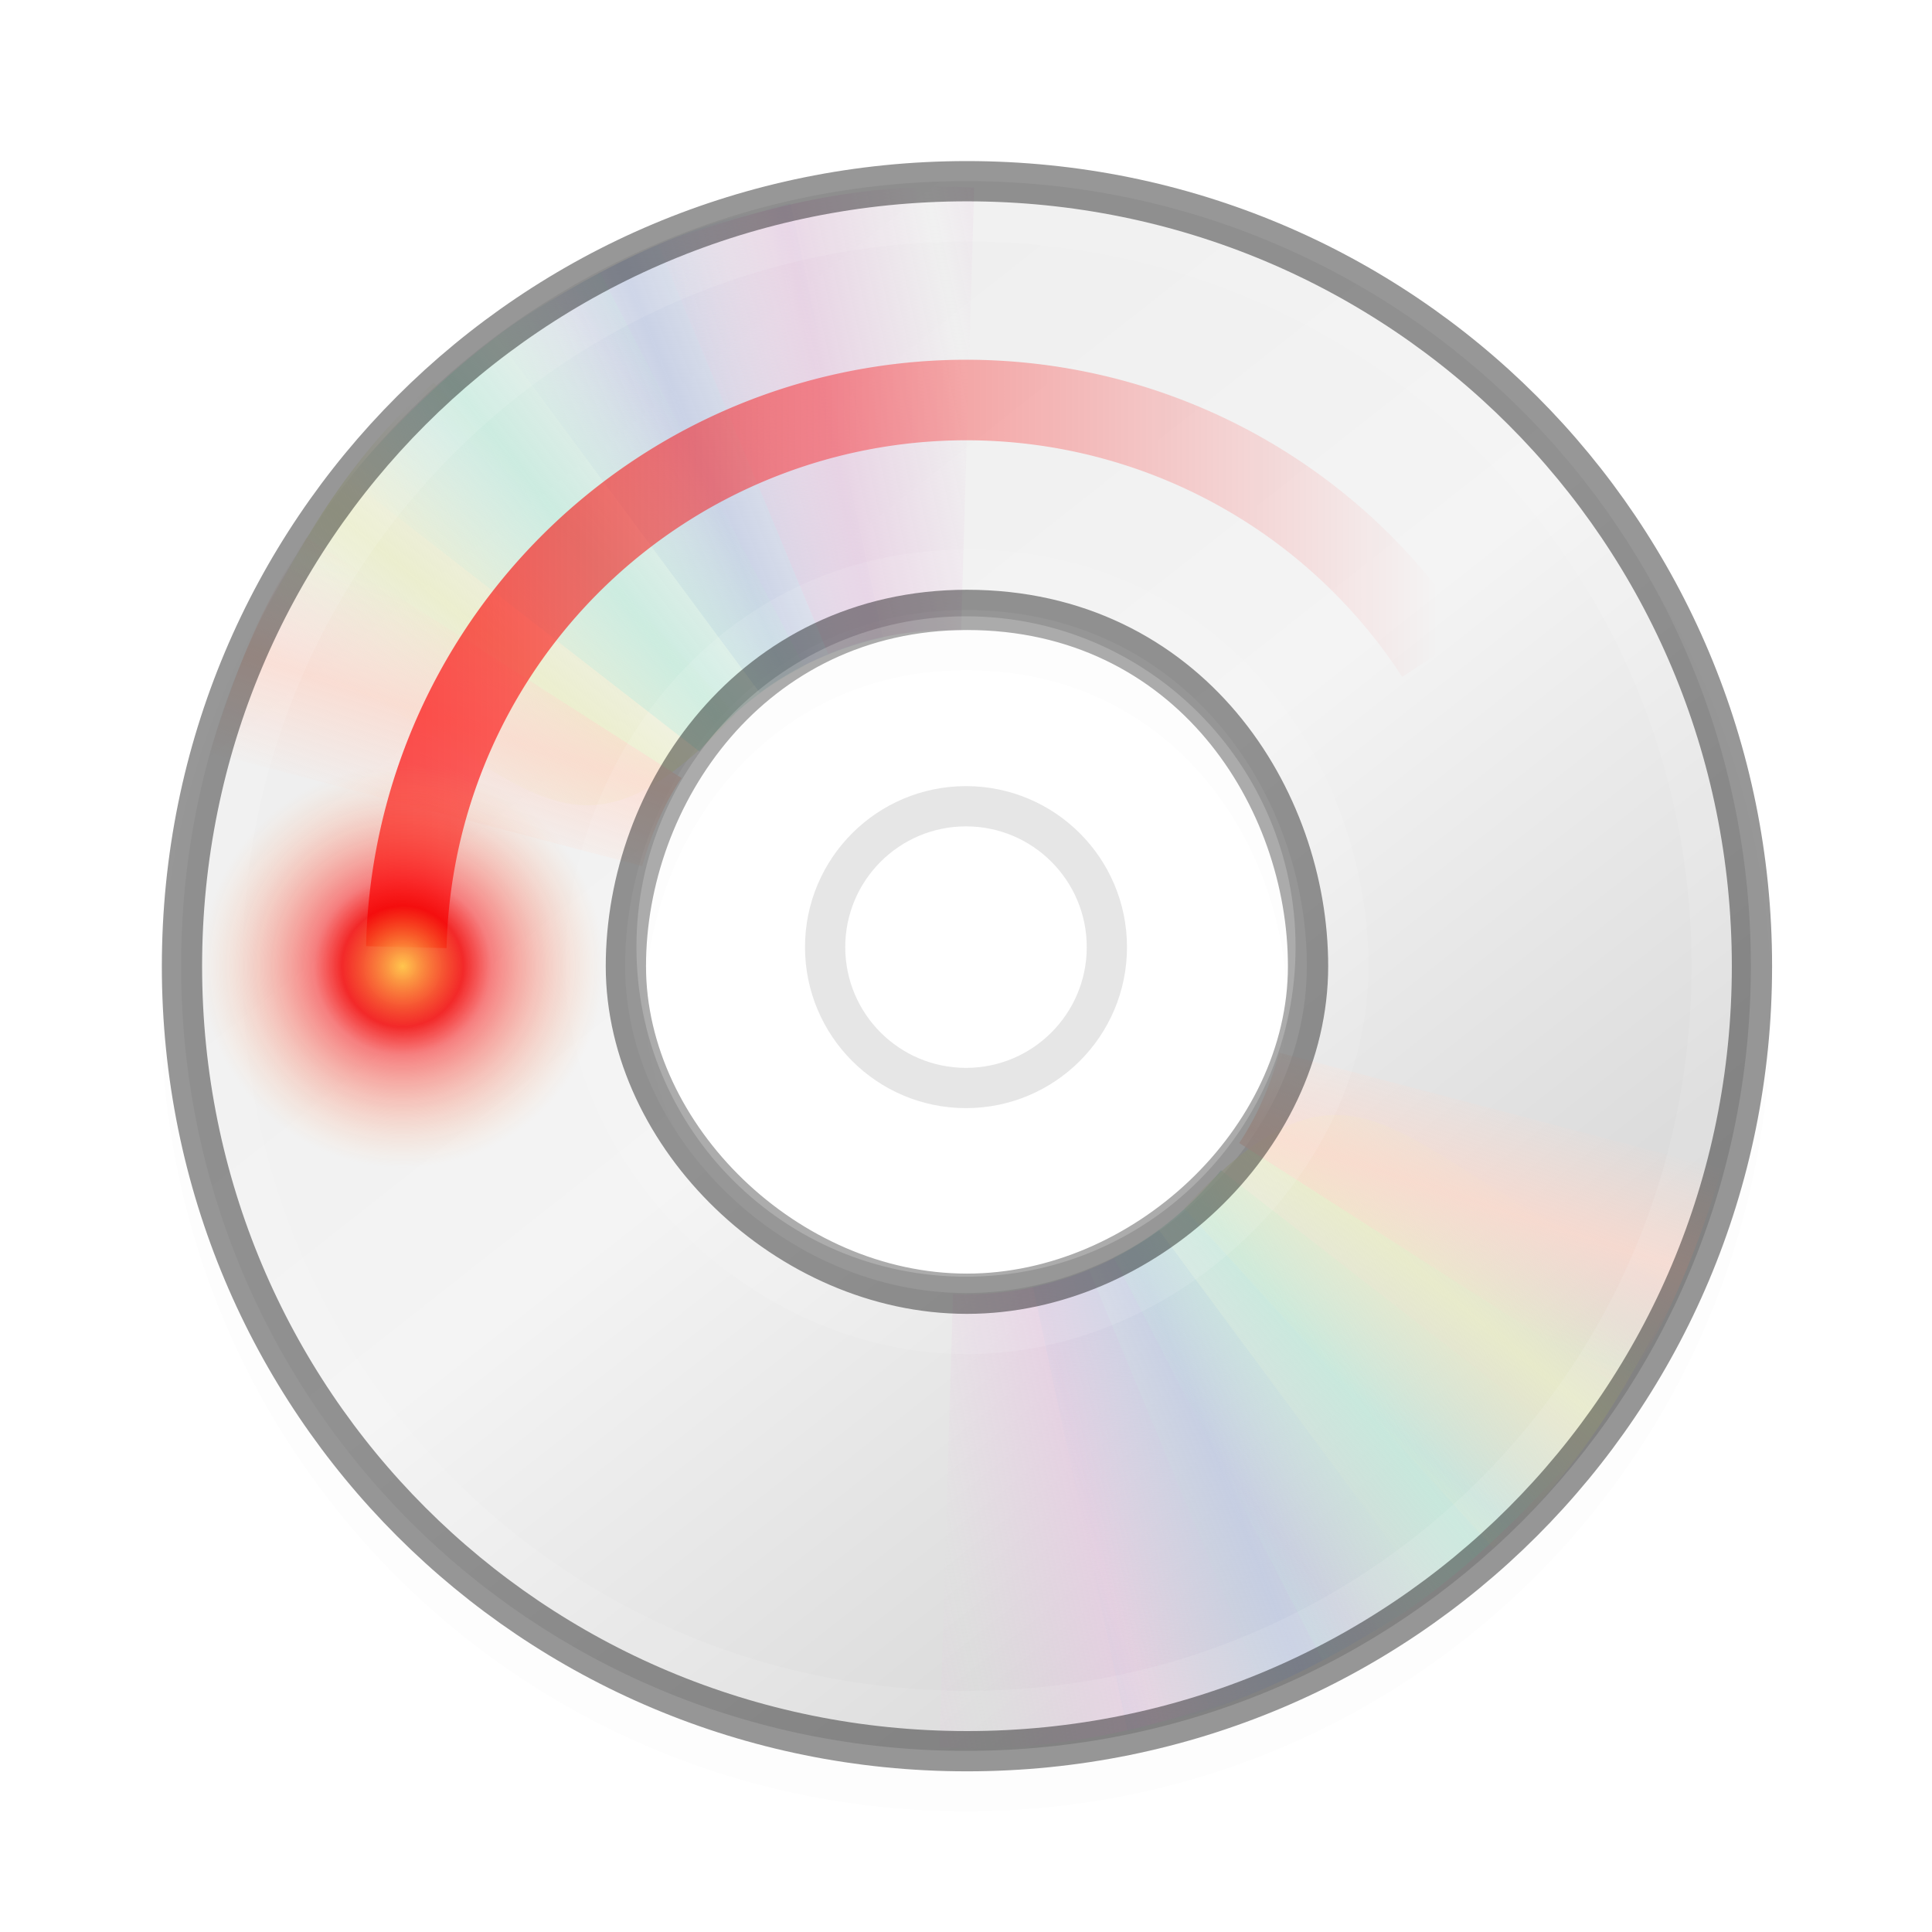 <svg xmlns="http://www.w3.org/2000/svg" xmlns:svg="http://www.w3.org/2000/svg" xmlns:xlink="http://www.w3.org/1999/xlink" id="svg3759" width="48" height="48" version="1.1"><defs id="defs3761"><clipPath id="clipPath4320" clipPathUnits="userSpaceOnUse"><path id="path4322" d="m 312,235.312 c -4.525,0 -8.188,3.694 -8.188,8.219 0,4.525 3.663,8.188 8.188,8.188 4.525,0 8.188,-3.663 8.188,-8.188 0,-4.525 -3.663,-8.219 -8.188,-8.219 z m 0,5.219 c 1.657,0 3,1.343 3,3 0,1.657 -1.343,3 -3,3 -1.657,0 -3,-1.343 -3,-3 0,-1.657 1.343,-3 3,-3 z" style="opacity:.2;color:#000;fill:#fff;fill-opacity:1;stroke:none;stroke-width:3.218;marker:none;visibility:visible;display:inline;overflow:visible;enable-background:new"/></clipPath><clipPath id="clipPath4045" clipPathUnits="userSpaceOnUse"><path id="path4047" d="m 377.5,76 c 0,-23.003 -18.497,-41.5 -41.5,-41.5 -23.003,0 -41.5,18.497 -41.5,41.5 0,23.003 18.497,41.5 41.5,41.5 23.003,-1e-5 41.5,-18.497 41.5,-41.5 z m -24.956,0 c 0,8.357 -8.019,15.845 -16.544,15.845 -8.691,0 -16.544,-7.657 -16.544,-15.845 0,-8.355 6.122,-17.329 16.544,-17.329 10.771,0 16.544,9.139 16.544,17.329 z" style="fill:url(#linearGradient4049);fill-opacity:1;fill-rule:nonzero;stroke:none"/></clipPath><clipPath id="clipPath4078" clipPathUnits="userSpaceOnUse"><path id="path4080" d="m 336,58 c -9.389,0 -17,7.611 -17,17 0,9.389 7.611,17 17,17 9.389,0 17,-7.611 17,-17 0,-9.389 -7.611,-17 -17,-17 z m 0,8 c 4.971,0 9,4.029 9,9 0,4.971 -4.029,9 -9,9 -4.971,0 -9,-4.029 -9,-9 0,-4.971 4.029,-9 9,-9 z" style="opacity:.2;color:#000;fill:#fff;fill-opacity:1;stroke:none;stroke-width:3.218;marker:none;visibility:visible;display:inline;overflow:visible;enable-background:new"/></clipPath><filter id="filter4773" color-interpolation-filters="sRGB"><feGaussianBlur id="feGaussianBlur4775" stdDeviation=".608"/></filter><linearGradient id="linearGradient4744" x1="20.58" x2="24.274" y1="10.775" y2="9.862" gradientTransform="matrix(0.947,0.027,-0.027,0.947,1.488,0.225)" gradientUnits="userSpaceOnUse" spreadMethod="reflect" xlink:href="#linearGradient3487"/><linearGradient id="linearGradient3487"><stop id="stop3489" offset="0" style="stop-color:#e6cde2;stop-opacity:1"/><stop id="stop3491" offset="1" style="stop-color:#e6cde2;stop-opacity:0"/></linearGradient><linearGradient id="linearGradient4747" x1="14.085" x2="16.994" y1="13.046" y2="10.732" gradientTransform="matrix(0.947,0,0,0.947,0.832,0.861)" gradientUnits="userSpaceOnUse" spreadMethod="reflect" xlink:href="#linearGradient3503"/><linearGradient id="linearGradient3503"><stop id="stop3505" offset="0" style="stop-color:#c4ebdd;stop-opacity:1"/><stop id="stop3507" offset="1" style="stop-color:#c4ebdd;stop-opacity:0"/></linearGradient><linearGradient id="linearGradient4750" x1="17.495" x2="21.047" y1="11.2" y2="9.796" gradientTransform="matrix(0.947,0,0,0.947,0.832,0.861)" gradientUnits="userSpaceOnUse" spreadMethod="reflect" xlink:href="#linearGradient3495"/><linearGradient id="linearGradient3495"><stop id="stop3497" offset="0" style="stop-color:#c1cbe4;stop-opacity:1"/><stop id="stop3499" offset="1" style="stop-color:#c1cbe4;stop-opacity:0"/></linearGradient><linearGradient id="linearGradient4753" x1="10.609" x2="9.73" y1="17.886" y2="20.613" gradientTransform="matrix(0.947,0,0,0.947,0.832,0.861)" gradientUnits="userSpaceOnUse" spreadMethod="reflect" xlink:href="#linearGradient3519"/><linearGradient id="linearGradient3519"><stop id="stop3521" offset="0" style="stop-color:#fcd9cd;stop-opacity:1"/><stop id="stop3523" offset="1" style="stop-color:#fcd9cd;stop-opacity:0"/></linearGradient><linearGradient id="linearGradient4756" x1="12.372" x2="14.609" y1="16.188" y2="13.462" gradientTransform="matrix(0.947,0,0,0.947,0.832,0.861)" gradientUnits="userSpaceOnUse" spreadMethod="reflect" xlink:href="#linearGradient3511"/><linearGradient id="linearGradient3511"><stop id="stop3513" offset="0" style="stop-color:#ebeec7;stop-opacity:1"/><stop id="stop3515" offset="1" style="stop-color:#ebeec7;stop-opacity:0"/></linearGradient><linearGradient id="linearGradient4759" x1="10.609" x2="9.73" y1="17.886" y2="20.613" gradientTransform="matrix(-0.97,0,0,-0.97,47.273,47.307)" gradientUnits="userSpaceOnUse" spreadMethod="reflect" xlink:href="#linearGradient3519"/><linearGradient id="linearGradient4762" x1="12.372" x2="14.609" y1="16.188" y2="13.462" gradientTransform="matrix(-0.97,0,0,-0.97,47.273,47.307)" gradientUnits="userSpaceOnUse" spreadMethod="reflect" xlink:href="#linearGradient3511"/><linearGradient id="linearGradient4765" x1="14.085" x2="16.994" y1="13.046" y2="10.732" gradientTransform="matrix(-0.97,0,0,-0.97,47.273,47.307)" gradientUnits="userSpaceOnUse" spreadMethod="reflect" xlink:href="#linearGradient3503"/><linearGradient id="linearGradient4768" x1="17.495" x2="21.047" y1="11.2" y2="9.796" gradientTransform="matrix(-0.97,0,0,-0.97,47.273,47.307)" gradientUnits="userSpaceOnUse" spreadMethod="reflect" xlink:href="#linearGradient3495"/><linearGradient id="linearGradient4771" x1="20.58" x2="24.274" y1="10.775" y2="9.862" gradientTransform="matrix(-0.969,-0.027,0.027,-0.969,46.601,47.957)" gradientUnits="userSpaceOnUse" spreadMethod="reflect" xlink:href="#linearGradient3487"/><linearGradient id="linearGradient4596" x1="12.274" x2="35.391" y1="32.416" y2="14.203" gradientTransform="matrix(0,1.143,-1.143,0,50.4,-3.429)" gradientUnits="userSpaceOnUse" xlink:href="#linearGradient3263-6"/><linearGradient id="linearGradient3263-6" x1="12.274" x2="35.391" y1="32.416" y2="14.203" gradientUnits="userSpaceOnUse"><stop id="stop3265-8" offset="0" style="stop-color:#eee;stop-opacity:1"/><stop id="stop3267-9" offset=".5" style="stop-color:#f4f4f4;stop-opacity:1"/><stop id="stop3269-2" offset="1" style="stop-color:#d8d8d8;stop-opacity:1"/></linearGradient><filter id="filter4927" color-interpolation-filters="sRGB"><feGaussianBlur id="feGaussianBlur4929" stdDeviation=".4"/></filter><linearGradient id="linearGradient3308"><stop style="stop-color:#fc0000;stop-opacity:1" id="stop3310" offset="0"/><stop style="stop-color:#fc0000;stop-opacity:0" id="stop3312" offset="1"/></linearGradient><linearGradient id="linearGradient3293"><stop style="stop-color:#ffc64e;stop-opacity:1" id="stop3296" offset="0"/><stop id="stop3839" offset=".3" style="stop-color:#f30000;stop-opacity:.831"/><stop id="stop3302" offset=".438" style="stop-color:#fb0000;stop-opacity:.476"/><stop style="stop-color:#ffb56f;stop-opacity:0" id="stop3298" offset="1"/></linearGradient><linearGradient id="linearGradient3279" x1="21.311" x2="6.59" y1="11.446" y2="11.789" gradientUnits="userSpaceOnUse" xlink:href="#linearGradient3308"/><radialGradient id="radialGradient3281" cx="5.963" cy="10.958" r="1.502" fx="5.963" fy="10.958" gradientUnits="userSpaceOnUse" xlink:href="#linearGradient3293"/></defs><g id="layer1"><path id="path4925" d="M 44,25 C 44,13.914 35.086,5 24,5 12.914,5 4,13.914 4,25 4,36.086 12.914,45 24,45 c 11.086,-1e-5 20,-8.914 20,-20 z m -12.027,0 c 0,4.027 -3.865,7.636 -7.973,7.636 -4.189,0 -7.973,-3.69 -7.973,-7.636 0,-4.027 2.95,-8.351 7.973,-8.351 5.191,0 7.973,4.404 7.973,8.351 z" style="opacity:.1;fill:#000;fill-opacity:1;fill-rule:nonzero;stroke:none;display:inline;filter:url(#filter4927);enable-background:new"/><path style="fill:url(#linearGradient4596);fill-opacity:1;fill-rule:nonzero;stroke:none;display:inline;enable-background:new" id="path4376" d="M 24,4.5 C 13.182,4.5 4.5,13.182 4.5,24 4.5,34.818 13.182,43.5 24,43.5 34.818,43.5 43.5,34.818 43.5,24 43.5,13.182 34.818,4.5 24,4.5 z m 0,10.656 c 2.737,0 4.884,1.181 6.312,2.875 1.428,1.694 2.156,3.878 2.156,5.969 0,4.347 -4.068,8.125 -8.469,8.125 -4.482,0 -8.469,-3.859 -8.469,-8.125 0,-2.135 0.77,-4.318 2.219,-6 1.449,-1.682 3.595,-2.844 6.25,-2.844 z"/><path id="path4378" d="M 31.388,41.968 27.057,31.55 c -1.016,0.416 -2.123,0.637 -3.291,0.604 -0.031,-9.1e-4 -0.06,-10e-4 -0.091,-0.003 l -0.332,11.263 c 2.85,0.149 5.391,-0.485 8.045,-1.447 l 0,0 z" style="opacity:.8;fill:url(#linearGradient4771);fill-opacity:1;fill-rule:nonzero;stroke:none;display:inline;enable-background:new"/><path id="path4380" d="m 35.519,39.64 -6.721,-9.076 c -0.885,0.649 -1.906,1.132 -3.047,1.382 -0.03,0.007 -0.058,0.013 -0.089,0.019 l 2.356,11.049 c 2.801,-0.544 5.158,-1.799 7.501,-3.374 l 0,0 z" style="opacity:.8;fill:url(#linearGradient4768);fill-opacity:1;fill-rule:nonzero;stroke:none;display:inline;enable-background:new"/><path id="path4382" d="m 39.27,36.013 -8.935,-6.939 c -0.687,0.857 -1.548,1.587 -2.586,2.124 -0.028,0.014 -0.053,0.028 -0.081,0.042 l 5.188,10.006 c 2.565,-1.251 4.558,-3.105 6.413,-5.232 z" style="opacity:.8;fill:url(#linearGradient4765);fill-opacity:1;fill-rule:nonzero;stroke:none;display:inline;enable-background:new"/><path id="path4384" d="m 41.811,31.72 c -6.957,-2.174 -7.612,-6.818 -12.39,-1.701 l 7.67,8.432 c 2.154,-1.872 3.478,-4.196 4.72,-6.731 z" style="opacity:.8;fill:url(#linearGradient4762);fill-opacity:1;fill-rule:nonzero;stroke:none;display:inline;enable-background:new"/><path id="path4386" d="m 40.334,34.513 c 1.147,-1.699 1.85,-3.526 2.449,-5.473 L 31.788,26.155 c -0.209,0.74 -0.502,1.469 -0.939,2.152 -0.017,0.026 -0.044,0.065 -0.061,0.091 l 9.546,6.116 z" style="opacity:.8;fill:url(#linearGradient4759);fill-opacity:1;fill-rule:nonzero;stroke:none;display:inline;enable-background:new"/><path id="path4388" d="m 6.167,16.083 c 6.795,2.123 7.434,6.659 12.1,1.661 L 10.776,9.509 c -2.104,1.828 -3.397,4.098 -4.609,6.574 z" style="opacity:.8;fill:url(#linearGradient4756);fill-opacity:1;fill-rule:nonzero;stroke:none;display:inline;enable-background:new"/><path id="path4390" d="M 7.608,13.355 C 6.488,15.014 5.802,16.799 5.217,18.7 l 10.738,2.818 c 0.204,-0.723 0.491,-1.435 0.917,-2.101 0.016,-0.026 0.043,-0.064 0.059,-0.089 L 7.609,13.355 z" style="opacity:.8;fill:url(#linearGradient4753);fill-opacity:1;fill-rule:nonzero;stroke:none;display:inline;enable-background:new"/><path id="path4392" d="m 12.312,8.348 6.564,8.864 c 0.865,-0.634 1.862,-1.105 2.976,-1.35 0.03,-0.007 0.057,-0.013 0.087,-0.019 L 19.638,5.052 C 16.902,5.584 14.6,6.81 12.312,8.348 l 0,0 z" style="opacity:.8;fill:url(#linearGradient4750);fill-opacity:1;fill-rule:nonzero;stroke:none;display:inline;enable-background:new"/><path id="path4394" d="m 8.647,11.89 8.726,6.777 c 0.671,-0.836 1.512,-1.549 2.525,-2.074 0.027,-0.014 0.052,-0.027 0.079,-0.041 L 14.911,6.78 c -2.505,1.222 -4.451,3.032 -6.263,5.11 z" style="opacity:.8;fill:url(#linearGradient4747);fill-opacity:1;fill-rule:nonzero;stroke:none;display:inline;enable-background:new"/><path id="path4396" d="m 16.346,6.074 4.23,10.174 c 0.992,-0.406 2.074,-0.622 3.214,-0.59 0.03,9.1e-4 0.059,10e-4 0.089,0.003 l 0.324,-11 c -2.783,-0.146 -5.265,0.474 -7.857,1.413 l 0,0 z" style="opacity:.8;fill:url(#linearGradient4744);fill-opacity:1;fill-rule:nonzero;stroke:none;display:inline;enable-background:new"/><path id="path4398" d="m 336,66 c 4.971,0 9,4.029 9,9 0,4.971 -4.029,9 -9,9 -4.971,0 -9,-4.029 -9,-9 0,-4.971 4.029,-9 9,-9 z" clip-path="url(#clipPath4078)" transform="matrix(0.482,0,0,0.482,-137.928,-12.263)" style="opacity:.01;color:#000;fill:#000;fill-opacity:1;stroke:none;stroke-width:1.509;marker:none;visibility:visible;display:inline;overflow:visible;filter:url(#filter4773);enable-background:new"/><path style="opacity:.01;color:#000;fill:#000;fill-opacity:1;stroke:none;stroke-width:.755;marker:none;visibility:visible;display:inline;overflow:visible;filter:url(#filter4773);enable-background:new" id="path4400" d="m 336,66 c 4.971,0 9,4.029 9,9 0,4.971 -4.029,9 -9,9 -4.971,0 -9,-4.029 -9,-9 0,-4.971 4.029,-9 9,-9 z" clip-path="url(#clipPath4078)" transform="matrix(0.482,0,0,0.482,-137.928,-12.263)"/><path style="opacity:.1;fill:none;stroke:#fff;stroke-width:8.3;stroke-miterlimit:4;stroke-opacity:1;stroke-dasharray:none;display:inline;enable-background:new" id="path4402" d="m 377.5,76 c 0,-23.003 -18.497,-41.5 -41.5,-41.5 -23.003,0 -41.5,18.497 -41.5,41.5 0,23.003 18.497,41.5 41.5,41.5 23.003,-1e-5 41.5,-18.497 41.5,-41.5 z m -24.956,0 c 0,8.357 -8.019,15.845 -16.544,15.845 -8.691,0 -16.544,-7.657 -16.544,-15.845 0,-8.355 6.122,-17.329 16.544,-17.329 10.771,0 16.544,9.139 16.544,17.329 z" clip-path="url(#clipPath4045)" transform="matrix(0.482,0,0,0.482,-137.928,-12.627)"/><path style="opacity:.1;color:#000;fill:none;stroke:#fff;stroke-width:8.3;stroke-miterlimit:4;stroke-opacity:1;stroke-dasharray:none;marker:none;visibility:visible;display:inline;overflow:visible;enable-background:new" id="path4404" d="m 336,66 c 4.971,0 9,4.029 9,9 0,4.971 -4.029,9 -9,9 -4.971,0 -9,-4.029 -9,-9 0,-4.971 4.029,-9 9,-9 z" clip-path="url(#clipPath4078)" transform="matrix(0.482,0,0,0.482,-137.928,-12.627)"/><path id="path4410" d="m 377.5,76 c 0,-23.003 -18.497,-41.5 -41.5,-41.5 -23.003,0 -41.5,18.497 -41.5,41.5 0,23.003 18.497,41.5 41.5,41.5 23.003,-1e-5 41.5,-18.497 41.5,-41.5 z m -24.956,0 c 0,8.357 -8.019,15.845 -16.544,15.845 -8.691,0 -16.544,-7.657 -16.544,-15.845 0,-8.355 6.122,-17.329 16.544,-17.329 10.771,0 16.544,9.139 16.544,17.329 z" clip-path="url(#clipPath4045)" transform="matrix(0.482,0,0,0.482,-137.928,-12.627)" style="opacity:.41;fill:none;stroke:#000;stroke-width:4.15;stroke-miterlimit:4;stroke-opacity:1;stroke-dasharray:none;display:inline;enable-background:new"/><g style="display:inline;enable-background:new" id="g4324" transform="translate(-288,-220)"><path id="path4408" d="m 312,235.312 c -4.525,0 -8.188,3.694 -8.188,8.219 0,4.525 3.663,8.188 8.188,8.188 4.525,0 8.188,-3.663 8.188,-8.188 0,-4.525 -3.663,-8.219 -8.188,-8.219 z m 0,5.219 c 1.657,0 3,1.343 3,3 0,1.657 -1.343,3 -3,3 -1.657,0 -3,-1.343 -3,-3 0,-1.657 1.343,-3 3,-3 z" style="opacity:.2;color:#000;fill:#fff;fill-opacity:1;stroke:none;stroke-width:3.218;marker:none;visibility:visible;display:inline;overflow:visible;enable-background:new"/><path style="opacity:.1;color:#000;fill:none;stroke:#000;stroke-width:2;stroke-miterlimit:4;stroke-opacity:1;stroke-dasharray:none;marker:none;visibility:visible;display:inline;overflow:visible;enable-background:new" id="path4316" d="m 312,240.531 c 1.657,0 3,1.343 3,3 0,1.657 -1.343,3 -3,3 -1.657,0 -3,-1.343 -3,-3 0,-1.657 1.343,-3 3,-3 z" clip-path="url(#clipPath4320)"/></g></g><g id="layer2"><g id="g3275" transform="matrix(0.627,0,0,0.627,-1.032,5.557)"><path id="path3306" d="M 16.258,11 A 5.258,5.258 0 0 1 6.659,13.967" transform="matrix(-4.22,-0.098,0.098,-4.22,85.277,76.681)" style="fill:none;stroke:url(#linearGradient3279);stroke-width:.756;stroke-linecap:butt;stroke-linejoin:round;stroke-miterlimit:4;stroke-opacity:1;stroke-dasharray:none;stroke-dashoffset:0;display:inline"/><path id="path3290" d="m 7.465,10.958 a 1.502,1.502 0 1 1 -3.004,0 1.502,1.502 0 1 1 3.004,0 z" transform="matrix(5.292,-0.459,0.459,5.292,-18.985,-25.826)" style="fill:url(#radialGradient3281);fill-opacity:1;fill-rule:nonzero;stroke:none;display:inline"/></g></g></svg>
